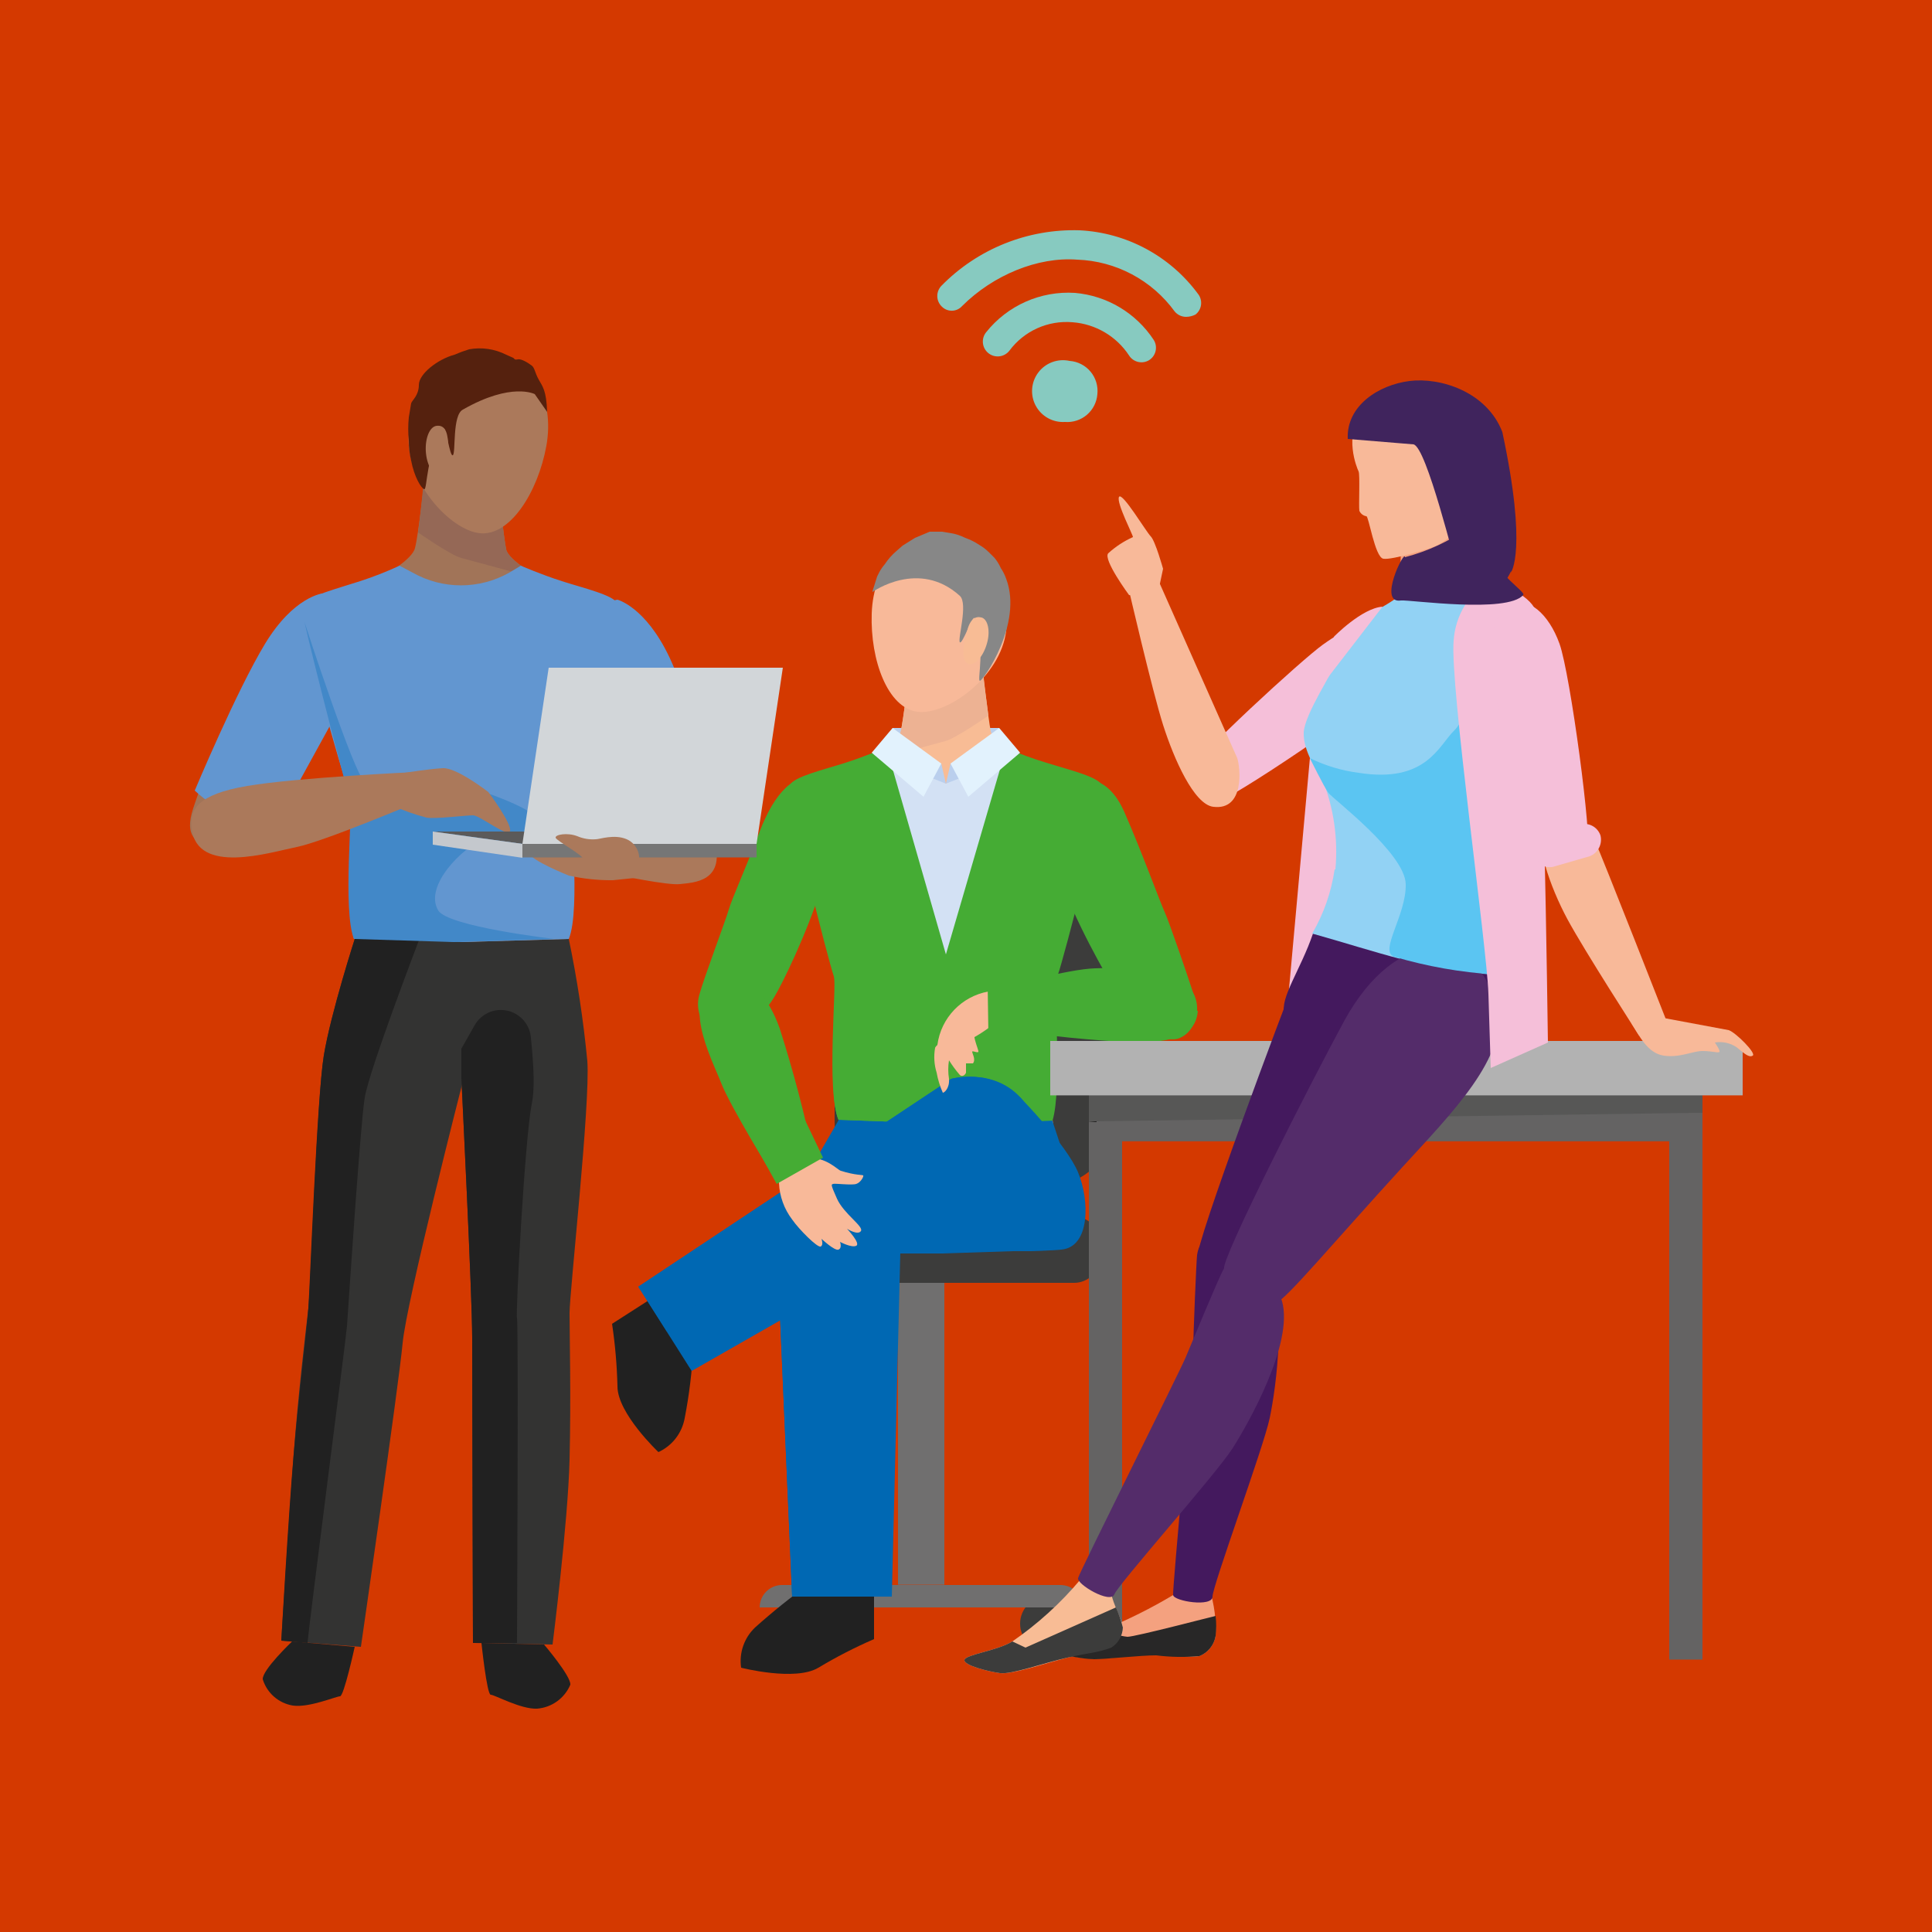 <svg height="250" viewBox="0 0 250 250" width="250" xmlns="http://www.w3.org/2000/svg"><g fill="none"><path d="m0 0v250h250v-250z" fill="#d43900"/><g transform="translate(24 29)"><path d="m92.2 133.2h6v42.86h-6z" fill="#706f6f"/><path d="m83.2 181.1c0 1.933-1.567 3.5-3.5 3.5s-3.5-1.567-3.5-3.5 1.567-3.5 3.5-3.5c.937-.028 1.843.332 2.506.994s1.022 1.569.994 2.506" fill="#313131"/><path d="m115 181.1c0 1.933-1.567 3.5-3.5 3.5s-3.5-1.567-3.5-3.5 1.567-3.5 3.5-3.5c.937-.028 1.843.332 2.506.994s1.022 1.569.994 2.506" fill="#3c3c3b"/><path d="m116.2 179h-41.9c0-1.602 1.298-2.9 2.9-2.9h36c1.619-.001 2.946 1.282 3 2.9" fill="#706f6f"/><g fill="#3c3c3b"><path d="m115 137h-39.5c-1.839.001-3.346-1.461-3.4-3.3v-1.9c0-1.878 1.522-3.4 3.4-3.4h39.5c1.839.054 3.301 1.561 3.3 3.4v1.9c0 .875-.348 1.715-.967 2.333s-1.458.967-2.333.967"/><path d="m92.2 124.4h19.6c4.529 0 8.2-3.671 8.2-8.2v-27.1c0-9.941-8.059-18-18-18-9.941 0-18 8.059-18 18v27.1c0 4.529 3.671 8.2 8.2 8.2"/><path d="m92 121.3h15.3c3.496-.055 6.3-2.904 6.3-6.4v-26.6c0-7.732-6.268-14-14-14-7.732 0-14 6.268-14 14v26.6c0 3.535 2.865 6.4 6.4 6.4"/></g><path d="m91.5 65.2h13.8v4.83h-13.8z" fill="#bacfed"/><path d="m89.1 176.7-8.3-.8c-2.469 1.769-4.839 3.672-7.1 5.7-1.406 1.34-2.077 3.277-1.8 5.2 0 0 7 1.8 10 0 2.316-1.391 4.721-2.627 7.2-3.7z" fill="#212121"/><path d="m112.1 95.4c2.5-7.5 8.9-20.5 5.1-22.8s-18.8-4.7-18.8-4.7v.2s-14.1 1.2-19 4.2 2.8 15.8 5.2 23.4c.6 1.8.5 9.9.3 17.2 0 1.7-1.5 9.9-1.2 13.3 0 1 11.5 3.8 14.7 4s14.6-3.2 14.7-4.2c.2-3.4-1.2-11.6-1.3-13.4-.2-7.2-.3-15.3.3-17.2" fill="#f8bc95"/><path d="m81.6 71.9c-2.7-1.1-5.4 1.7-7.3 6.7s-3.6 8.7-4 10.1-3.2 8.8-3.8 11c-.635 2.145.44 4.426 2.5 5.3 1.8.7 5.2-1.7 7.2-5s12.5-25.3 5.4-28.1" fill="#45ac34"/><path d="m104.2 65.6c-.3-1.4-1.1-8.5-1.1-8.5h-4.7v.2h-4.7s-.8 7.1-1.2 8.6-4.2 3.6-4.2 3.6h10.1v-.2h10s-3.9-2.2-4.2-3.7" fill="#f8bc95"/><path d="m103.9 63.6c-.3-2.1-.7-5.3-.8-6.2l-.3-.3h-4.4v.2h-4.7s-.8 7.1-1.2 8.6-4.2 3.6-4.2 3.6h.5l9.5-2.6c1.3-.3 5.6-3.3 5.6-3.3" fill="#edb293"/><path d="m84.6 115.8-7 12.1-.4 5.3h20.6l15.5-.5 2.8-4.8-4-12.1z" fill="#0068b3"/><path d="m76.4 129 2.1 48.6h12.9l1.2-48.6s-1.9-6.4-8.6-6.4-7.6 6.4-7.6 6.4" fill="#0068b3"/><path d="m84 122.6c-5.7 0-7.6 6.4-7.6 6.4l2.1 48.6h5.5z" fill="#0068b3"/><path d="m113.4 72.5c2.6-1.1 5.9-1.4 8.1 3.6s4.6 11.6 5.2 12.9 3.1 8.6 3.8 10.8.2 4.6-1.8 5.5-5.2-1.5-7.5-4.8-14.7-24.8-7.8-28" fill="#45ac34"/><path d="m118.3 72.8c-.5-1.1-4-1.9-7.1-2.9-1.767-.537-3.503-1.171-5.2-1.9l-7.6 4.4-7.6-4.4c-1.689.749-3.426 1.384-5.2 1.9-3.1 1-6.5 1.8-7.1 2.9s5 22.4 5.6 24.2-1 14.5.6 18.3l13.6.5h.1l13.6-.4c1.2-4.4 0-16.7.6-18.6s6.3-22.9 5.7-24" fill="#d3e1f4"/><path d="m97.8 69.8.6 2.6-4.6-1.8 2.6-1.2z" fill="#bacfed"/><path d="m118.7 72.7c-.6-1.2-4.1-2-7.3-3-1.767-.537-3.503-1.171-5.2-1.9l-7.8 26.7-7.7-26.8s-2.5 1.1-5.3 2-6.7 1.8-7.2 2.9 5 22.9 5.7 24.7-1 14.8.6 18.6l13.8.5h.1l13.8-.4c1.3-4.4 0-17 .7-18.9s6.3-23.3 5.8-24.4" fill="#45ac34"/><path d="m100.6 114.6c-1.3-.9-3.3-1.7-4.5-2.5s0-3.3-.1-4.6 3.7-3.9 6.2-4.8 6.9-.5 7.9-2.3-1.7-3.4-2.9-3.4-8.6-2.2-9.8-2-10 1-11.4 0-7.8-22.4-7.8-22.4c1.5 6.8 5.3 23.5 5.7 24.7s-1 14.8.6 18.6l13.8.5h.1l13.8-.4c-1.415-.18-2.818-.447-4.2-.8-1.3-.4-6 .2-7.4-.6" fill="#45ac34"/><path d="m99 69.8-.6 2.6 4.6-1.8-2.7-1.2z" fill="#bacfed"/><path d="m88.8 68.4 2.7-3.2 6.3 4.6-2.3 4.3z" fill="#e2f2fd"/><path d="m108 113s6 6.1 7.5 9.7 1.6 9.7-2.2 10-7.1.3-7.9-.2-7.3-11.6-7.2-12.9 7.2-7.7 9.8-6.6" fill="#0068b3"/><path d="m60.5 138.9 5.2 6.6c-.154 3.022-.522 6.03-1.1 9-.344 1.935-1.614 3.579-3.4 4.4 0 0-5.3-5-5.3-8.5-.066-2.712-.299-5.417-.7-8.1z" fill="#212121"/><path d="m107.7 124.3-42.2 24.1-6.9-10.9 40.5-26.9s6.5-1.8 10 3.8-1.4 9.9-1.4 9.9" fill="#0068b3"/><path d="m115.5 123.3c-.2-.3-7.1-9.9-7.4-10.1-3.6-4.1-9-2.6-9-2.6l-40.5 26.9 3.7 5.8s26.9-25.6 38.2-30c4.4-1.7 15 10 15 10" fill="#0068b3"/><path d="m108 68.4-2.7-3.2-6.3 4.6 2.3 4.3z" fill="#e2f2fd"/><path d="m88.8 50.4c-.2 6.1 2.1 12.2 5.9 12.7s10.8-4.5 11.5-10.5-2.3-11.2-7.8-12-9.4 3.6-9.6 9.8" fill="#f8b999"/><path d="m88.9 47.6s6-4.3 11.3.5c1.1 1-.3 5.6 0 6s1.7-3.6 1.9-3.1c1.5 3.6.3 8.1.7 8.1s5.6-7.4 3.4-13.2c-.172-.495-.408-.965-.7-1.4-.207-.467-.476-.904-.8-1.3l-.7-.7c-.383-.394-.821-.731-1.3-1-.557-.378-1.163-.681-1.8-.9-.567-.288-1.174-.491-1.8-.6l-1.2-.2h-1.6l-1.9.8-.8.5-.8.5-.8.7c-.578.493-1.083 1.065-1.5 1.7-.266.309-.501.644-.7 1l-.3.6-.6 1.9" fill="#878787"/><path d="m101.1 52.8c-.5 1.6-.7 3.9.2 4.1s1.9-.9 2.4-2.6.1-3.2-.7-3.4-1.5.2-1.9 1.9" fill="#f8bc95"/><path d="m69.5 97.9c2.2-.7 5.3.3 7.4 6.2 1.754 5.487 3.222 11.061 4.4 16.7l-5.3 2.3s-5.5-8.9-6.7-12-5.7-11.5.2-13.2" fill="#45ac34"/><path d="m76.5 122.2.3 1.9c.077 1.703.67 3.342 1.7 4.7.9 1.3 3.3 3.7 3.7 3.5s.1-1 .1-1 1.7 1.6 2.2 1.4.2-1 .2-1 1.5.8 2.1.5-1.2-2.2-1.2-2.2 1.4.9 1.8.3-2.2-2.2-3.1-4.2-.7-1.8-.5-1.9 2.4.2 3 0 1-1 .9-1.1-1 0-2.9-.6c-.4-.1-2-1.9-4.3-1.6-1.361.341-2.698.776-4 1.3" fill="#f8b999"/><path d="m73.9 119.5 6.3-3.5 2.3 4.8-6 3.4z" fill="#45ac34"/><path d="m131 101.8c-.2 2.3-1.6 4.1-8.1 4.1-5.659-.268-11.301-.835-16.9-1.7v-5.5s8.2-2.3 11.7-2.4 13.5-.6 13.2 5.5" fill="#45ac34"/><path d="m103.9 99.3c-3.466.621-6.134 3.41-6.6 6.9 0 .5 1.2.9 2.2.4s5.6-2.8 5.7-4.1-.3-3.4-1.3-3.2" fill="#f8b999"/><path d="m102.9 100.7c-1.018.619-1.958 1.357-2.8 2.2l-.6.5-.4.5-.4.3-.3.6-.6.4c-.4.3-.1.6-.3.8s-.5.5-.5.6c-.189 1.067-.121 2.165.2 3.2.163.895.431 1.768.8 2.6.2 0 .9-.6.8-1.8-.129-.795-.129-1.605 0-2.4.416.669.884 1.304 1.4 1.9.3.3.7 0 .8-.3v-1.2h.9c.4-.5-.1-1.3-.1-1.5s.7.2.8 0-1.1-2.6-.3-3.1 1.5-2.1.7-3.3" fill="#f8b999"/><path d="m108.9 97.9.2 7-5.2.1-.1-6.6z" fill="#45ac34"/><g fill="#a17458" transform="translate(0 44)"><path d="m21.9 28c-2.4-7.7-8.8-20.7-5.1-23s18.9-4.8 18.9-4.8v.2s14.1 1.2 19 4.1-2.8 16-5.2 23.7c-.6 1.8-.5 10-.3 17.3.1 1.8 1.5 10 1.3 13.5-.1 1-11.5 7.3-14.7 7.5v-.3c-3.2-.1-14.7-6.4-14.8-7.4-.2-3.5 1.2-11.7 1.3-13.5.2-7.3.2-15.5-.4-17.3"/><path d="m20.2 4.3c2.6 1.3 3 6 .4 10.7-1.664 3.068-3.501 6.039-5.5 8.9-.7 1.3-4.3 8.8-5.6 10.7s-4.1 3.5-6.1 2.4-3.6-1.7-2.4-5.4 11-31.3 19.2-27.3"/></g><path d="m29.7 41.9c.4-1.4 1.2-8.6 1.2-8.6h4.7v.2h4.8s.8 7.2 1.1 8.6 4.3 3.7 4.3 3.7h-10.2v-.2h-10.1s3.9-2.2 4.2-3.7" fill="#a17458"/><path d="m30.1 39.9c.3-2.2.6-5.3.7-6.3l.3-.3h4.5v.2h4.8s.8 7.2 1.1 8.6 4.3 3.7 4.3 3.7h-.5l-9.6-2.6c-1.3-.3-5.6-3.3-5.6-3.3" fill="#956856"/><g fill="#f8bc95"><path d="m43.3 95c5.8-.1 8.1 4 7.9 16.4s-1.9 25.9-2.7 27.9-9.1 2-9.9.8-2.9-26.9-2.9-30.9 1.3-14.2 7.6-14.2"/><path d="m43 149.2h1.5c2.296-.107 4.102-2.001 4.1-4.3l-.2-5.2c-.026-1.114-.494-2.172-1.301-2.941s-1.885-1.186-2.999-1.159h-1.5c-1.114.026-2.172.494-2.941 1.301-.769.806-1.186 1.885-1.159 2.999v5.1c.108 2.336 2.063 4.157 4.4 4.1"/><path d="m43.8 141.6c1.8 0 6.1.6 5.9 12.2s-5.1 27.5-5.1 27.5h-4.2s-2.1-21.5-2.1-25.6c-.1-9.4-.1-14.1 5.5-14.1"/><path d="m28 95.1c-5.8-.7-8.5 3.1-9.6 15.5s-1.7 26-1.1 28 8.8 2.9 9.7 1.9 6.6-26.5 7-30.5.3-14.3-6-14.9"/><path d="m21.8 149.1-1.5-.2c-2.299-.312-3.937-2.392-3.7-4.7l.7-5.2c.36-2.259 2.425-3.841 4.7-3.6l1.5.2c2.288.311 3.896 2.41 3.6 4.7l-.6 5.2c-.311 2.288-2.41 3.896-4.7 3.6"/><path d="m21.7 141.4c-1.7-.2-6.1 0-7.1 11.5s.9 27.9.9 27.9l4.2.4s5.6-21.1 6.1-25.2c1-9.3 1.5-14-4.1-14.6"/><path d="m53.2 48.8c-2.8.9-3.8 5.5-1.9 10.5 1.271 3.27 2.706 6.474 4.3 9.6.5 1.3 3.1 9.3 4.1 11.3s3.6 4 5.7 3.2 3.8-1.2 3.1-5-6.7-32.5-15.3-29.6"/></g><path d="m49.6 92.5c1.088 5.219 1.889 10.493 2.4 15.8.4 5.5-2.3 29.9-2.3 32.6s.2 10.9 0 19-2.2 23.9-2.2 23.9l-10.3-.2s-.1-34.1-.1-39.5-1.4-33.6-1.4-33.6v-17.6z" fill="#333332"/><path d="m15.4 49.1c.6-1 4.1-1.9 7.2-2.9 1.739-.564 3.442-1.232 5.1-2l1.7.9c3.878 2.192 8.622 2.192 12.5 0l1.5-.9s2.5 1.1 5.3 2 6.7 1.8 7.2 2.9-5.1 22.9-5.7 24.7 1 14.8-.6 18.7l-13.9.4-13.9-.4c-1.2-4.4.1-17.1-.6-18.9s-6.9-22.7-5.8-24.5" fill="#6296d0"/><g transform="translate(12 92)"><path d="m10 .2s-3.2 9.9-4.1 15.4-1.7 30.1-2 32.7-1.3 10.9-1.9 18.9-1.6 24.1-1.6 24.1l10.3.8s4.9-33.9 5.4-39.3 7.7-33.5 7.7-33.5v-18.4z" fill="#333332"/><path d="m34.4 91.8s3.5 4.1 3.4 5.2c-.742 1.756-2.4 2.951-4.3 3.1-2.1.1-5.5-1.8-6-1.8s-1.2-6.7-1.2-6.7z" fill="#212121"/></g><path d="m13.8 183.4s-3.9 3.7-3.8 4.9c.547 1.783 2.059 3.101 3.9 3.4 2.1.3 5.6-1.2 6.1-1.2s1.9-6.4 1.9-6.4z" fill="#212121"/><path d="m23.2 113c-.6 3.7-2.2 28.2-2.3 29.6s-5 39.2-5.1 41l-3.4-.3s.9-16 1.6-24.1 1.7-16.2 1.9-18.9 1.1-27.2 2-32.7 4.1-15.4 4.1-15.4l8.2.5s-6.4 16.7-7 20.3" fill="#212121"/><path d="m37.4 103.7c.836-1.508 2.562-2.288 4.246-1.919 1.684.369 2.926 1.8 3.054 3.519.4 4 .5 6.7.1 8.6-.9 4.6-2.1 27.1-1.9 27.7s0 42 0 42h-5.7s-.1-34.1-.1-39.5-1.4-33.6-1.4-33.6v-3.8z" fill="#212121"/><path d="m55.9 48.6s3.6.9 6.7 7.4 5.9 19.8 5.9 19.8c-1.651 1.231-3.516 2.147-5.5 2.7-3.6 1.1-5.2.8-5.2.8l-4.6-13.8s-1.8-16.4 2.7-16.9" fill="#6296d0"/><path d="m17.7 47.8s-3.7.4-7.4 6.5-9.1 19-9.1 19c1.512 1.415 3.276 2.534 5.2 3.3 1.606.759 3.332 1.233 5.1 1.4l7.2-13.1s3.4-16.2-1-17.1" fill="#6296d0"/><path d="m46.7 28.7c-1.1 6-4.7 11.7-8.6 11.3s-9.7-6.8-9.2-12.8 4.8-10.7 10.4-10.3 8.5 5.6 7.4 11.8" fill="#ab795b"/><path d="m45.2 22s-3-1.6-9.3 2c-1.4.7-.9 5.6-1.3 5.9s-.9-3.9-1.2-3.4c-2.3 3.2-2.1 7.9-2.5 7.8s-1.3-1.6-1.7-3.7c-.204-.851-.305-1.724-.3-2.6-.1-.997-.1-2.003 0-3l.3-1.8c.1-.4 1-1 1-2.4s2.4-3.3 4.6-3.9c.621-.266 1.255-.499 1.9-.7 1.634-.297 3.319-.051 4.8.7l.9.4c.2.1.1.3.6.2s1.4.5 1.8.8.4.9.9 1.8 1 1.4 1.1 4.2" fill="#55210e"/><path d="m34 28.4c.1 1.7-.2 4-1.1 4.1s-1.7-1.4-1.8-3.1.5-3.2 1.4-3.3 1.4.5 1.5 2.3" fill="#ab795b"/><path d="m32.7 88.8c-1.9-3.2 3.3-8.2 5.7-9.1s6.7-.4 7.3-2.2-10.7-5.4-11.8-5.3-9.3 1-10.7 0-7.8-20.7-7.8-20.7c1.5 6.6 5.5 21.8 5.9 23s-1 14.2.5 18l12.9.4h.1l12.9-.4s-13.8-1.6-15-3.7" fill="#4288c8"/><g fill="#ab795b" transform="translate(0 70)"><path d="m68.3 9.3c-.7-2.2-1.8-3.8-4.7-3.1s-8.9 4.4-8.9 4.4l1.1 3.6s6.6 1.4 8.2 1.2 6.2-.2 4.3-6.1"/><path d="m.8 8.2c-.3-2.4.7-4.4 7.2-5.5s21.8-1.8 21.8-1.8l.4 3.8s-12.3 5.2-15.8 5.9-12.9 3.7-13.6-2.4"/></g><path d="m26.7 75.2c1.45.665 2.956 1.201 4.5 1.6 1.1.2 5.1-.3 6-.3s4.6 3 4.8 2-2.8-5-2.8-5-4.1-3.2-5.9-3.1-4.9.6-4.9.6z" fill="#ab795b"/><path d="m61 80c-1.549-.36-3.119-.627-4.7-.8-1.1.1-4.9 1.3-5.8 1.5s-6.1-.2-6 .7 5.1 2.9 5.1 2.9c1.871.416 3.783.617 5.7.6l4.9-.5z" fill="#ab795b"/><path d="m43.6 80.2h29.5l-15.2-1.6h-25.9z" fill="#5b5a5a"/><path d="m43.6 80.2h30.3l3.4-22.8h-30.3z" fill="#d2d6d9"/><path d="m43.6 82-11.6-1.7v-1.7l11.6 1.6z" fill="#c4c8cd"/><path d="m43.6 80.2h30.3v1.75h-30.3z" fill="#767676"/><path d="m54.9 83.7s-3.3-.9-3.4-1.5-3.5-2.4-3.6-2.8 1.5-.7 2.8-.2c.756.325 1.579.462 2.4.4.5 0 2.4-.7 4 0 1.055.466 1.698 1.551 1.6 2.7 0 .5-2.8 2.3-3.8 1.4" fill="#ab795b"/><path d="m116.9 107.3h4.3v78.05h-4.3z" fill="#646363"/><path d="m192 107.7h4.3v78.05h-4.3z" fill="#646363"/><path d="m117.7 107.3h77.7v11.38h-77.7z" fill="#646363"/><path d="m116.9 112.4h1v3.78h-1z" fill="#121212"/><path d="m116.9 112.4v3.8l.8-.1v-3.7z" fill="#575756"/><path d="m195.4 115h.9v-2.6h-.9z" fill="#575756"/><path d="m117.7 112.4v3.7l77.7-1.1v-2.6z" fill="#575756"/><path d="m111.9 105.7h89.6v7.04h-89.6z" fill="#b2b2b2"/><path d="m145.5 69.1-3.3 36.5 8.8.3 3.9-41.9z" fill="#f5bfd9"/><path d="m157.5 51.5c2 1.6 1.2 5.1-1.7 8.1s-21 15.2-22.3 15.1-4.2-2.1-3.5-3.9 14.4-14.4 17.2-16.4 7.8-4.9 10.3-2.9" fill="#f5bfd9"/><path d="m133 75.4c-2.5-.3-5.1-6.2-6.5-10.6s-4.5-17.8-4.5-17.8l3.8-1.1 10.3 23.2c.4 1.2 1 6.8-3.1 6.3" fill="#f8b999"/><path d="m169.4 97.1c.441 2.238.609 4.521.5 6.8-.4 5.7-19.5 7.4-20.2 7.2s-6.9-6.8-7.5-8.9 2.1-5.7 3.7-10.4z" fill="#44195e"/><path d="m132.5 176.6c.627 1.97.898 4.035.8 6.1-.196 1.175-.993 2.161-2.1 2.6-2 .3-3.7-.3-5.8-.3s-5.9.8-8.7.6c-1.3-.1-4.1-.6-3.9-1.3s4.1-1.6 6.2-2.5c3.04-1.242 5.982-2.713 8.8-4.4 0 0 4.5-1 4.7-.8" fill="#f4a17f"/><path d="m153.4 98.2c3 3.6 5.6 11.2-.1 18.8s-13.1 19.9-14.1 20.2-7.6-2.6-8.2-3.6 11.6-33.5 12.3-35.1 6.6-4.5 10.1-.3" fill="#44195e"/><path d="m139.5 134.5c3.3 4.4 1.6 16.2.8 20s-7.4 21.7-7.4 23.1-5 .6-5.1-.2 2.6-29.6 2.6-31.6.4-11.5.5-12.4c.7-4.7 6.7-1.5 8.6 1.1" fill="#44195e"/><path d="m158.5 51.8c-1.7-.1-1.6-2.1-1.5-3.7v-.2c.2-.7.4-10.5.4-10.5l10.1-3.1s-1 9.8-.6 11.7c-2.6 2.6-4.8 6-8.5 5.8" fill="#f4a17f"/><path d="m148.8 83.5c.365-3.98-.217-7.989-1.7-11.7-.5-.7-2.5-3.6-2.4-6s3.9-8 4.2-9.2-.1-2.9.5-3.7 6.7-3.8 7.6-4.8c.9 1.2 7.4.5 10-2.1v.2c2.1 2 8.5 3.9 9.8 7.2s-7.2 13-7.6 26.7c-.2 4.1-.1 11.6.1 17-8.3-.4-15.3-3-23.5-5.3 1.489-2.555 2.474-5.373 2.9-8.3" fill="#92d2f4"/><path d="m169.7 101.3c1.6 6.3-5.9 13.8-12.3 20.8-8.6 9.4-15.2 17.3-16.2 17.4s-6.3-3.2-6.8-4.3 11.3-24.3 15.6-32.2c6.6-12 16.9-12.3 19.7-1.7" fill="#542c6a"/><path d="m119.8 177.2c.2 1.3 1.4 3.4 1.5 4.4.001 1.072-.571 2.064-1.5 2.6-1.9.7-2.6.5-5.7 1.3s-7.2 2.2-8.7 2-4.7-1-4.6-1.7 4.3-1.2 6.2-2.4c3.28-2.259 6.24-4.95 8.8-8 0 0 4 1.5 4 1.8" fill="#f8bc95"/><path d="m141.9 139.4c1.5 5.4-4.3 15.7-6.4 19s-14.8 17.6-15.3 18.9-4.9-1.3-4.7-2.1 13.1-26.6 13.9-28.5 4.4-10.6 4.9-11.4c2.3-4.2 6.7 1.1 7.6 4.1" fill="#542c6a"/><path d="m133.3 180.1c.101.864.101 1.736 0 2.6-.196 1.175-.993 2.161-2.1 2.6-1.865.167-3.742.133-5.6-.1-2.1 0-6.4.5-8 .5s-5.4-.7-5.2-1.4 4.5-1.6 6.6-2.5c.875.556 1.868.899 2.9 1 1 0 11.3-2.7 11.4-2.7" fill="#282727"/><path d="m152.3 24.3c2.2-2.7 9.2-5.7 13.4-1.2s3.1 9.5 1.5 12.8c-1.091 2.432-2.954 4.436-5.3 5.7-.5.3-5.8 1.9-6.9 1.7s-1.9-5.6-2.2-5.5c-.399-.067-.737-.33-.9-.7-.1-.6.1-4.7-.1-5.1s-2-4.7.5-7.7" fill="#f8b999"/><path d="m120.4 179c.373.84.674 1.71.9 2.6-.037 1.062-.599 2.036-1.5 2.6-1.9.7-2.6.6-5.7 1.3s-7.2 2.2-8.7 2-4.7-1-4.6-1.7 4.3-1.2 6.2-2.4l1.7.8z" fill="#3c3c3b"/><path d="m150.4 27.8 8.5.7c1.7.3 5.4 15.7 5.8 16.6 4.6 7 7.3-1.7 6.8 0 0 0 2.2-2.8-1.1-18.2-2-5.2-8-7.1-12-6.6s-8.2 3.2-8 7.5" fill="#40245d"/><path d="m145.5 69.1c1.981.977 4.11 1.619 6.3 1.9 8.8 1.4 10.4-3.6 12.4-5.5s4.1-11.1 4.1-11.1l8 3.4s-6.4 12.9-6.8 19.5c-.2 3.7-.1 19.8-.1 19.8-4.406-.276-8.767-1.048-13-2.3-2-.7 1.6-5.4 1.5-9.4s-9.4-11-10-11.8-2.4-4.5-2.4-4.5" fill="#5bc5f2"/><path d="m126.5 44.6s-1-3.6-1.6-4.2-3.7-5.8-4.1-5.1 1.9 5.1 1.8 5.2c-1.171.526-2.252 1.235-3.2 2.1-.7.8 2.7 5.4 2.7 5.4l3.6.4z" fill="#f8b999"/><path d="m168.9 46c-2.794 1.691-4.586 4.641-4.8 7.9-.5 5.7 4.3 39.5 4.5 45.7s.3 9.6.3 9.6l7.4-3.3s-.7-54.3-1.8-56.3-5.6-3.6-5.6-3.6" fill="#f5bfd9"/><path d="m154.9 49.5-7.4 9.6 1.1-5.7s3.6-3.7 6.3-3.9" fill="#f5bfd9"/><path d="m182.5 80.1c.6 1.2 9.5 23.9 9.5 23.9l-3.9 1s-7.1-11-9.3-15.1-4.4-10.2-2.9-12.1c2.7-3.4 6.1 1.2 6.6 2.3" fill="#f8b999"/><path d="m171.4 49.2c2.3-1.1 5 1.2 6.4 5.1s4.3 25.6 3.6 26.8-4.1 2-5.4.5-6.1-18.4-6.7-21.8-.9-9.2 2.1-10.6" fill="#f5bfd9"/><g transform="translate(174 77)"><path d="m9.1 2.1c.28 1.124-.32 2.281-1.4 2.7l-4.5 1.3c-.53.185-1.114.139-1.609-.127-.495-.266-.854-.728-.991-1.273-.324-1.104.3-2.263 1.4-2.6l4.4-1.4c1.13-.331 2.319.286 2.7 1.4" fill="#f5bfd9"/><path d="m13.1 26.4c1 1.6 2.1 3.9 4.2 4.2s3.7-.6 5-.6 2.1.3 2.2.1-.6-1.2-.6-1.2c.976-.162 1.977.052 2.8.6 1 .8 1.6 1.4 2.1 1.1s-2.2-3-3.1-3.3l-9.1-1.7z" fill="#f8b999"/></g><path d="m164.5 35.5s.3-3.7 4.3-2.2.6 6.5-.2 8.8c1.1 3.3 4.9 5.5 4.5 5.9-2.1 2.4-14.6.6-15.8.7-3.1.5.5-6.7.5-5.6 2.939-.766 5.716-2.053 8.2-3.8z" fill="#40245d"/><path d="m114.4 17.7c-1.526-.333-3.107.253-4.047 1.501s-1.068 2.929-.327 4.304 2.215 2.194 3.774 2.095c1.035.083 2.06-.251 2.849-.927.788-.676 1.275-1.638 1.351-2.673.111-1.051-.209-2.103-.888-2.914s-1.657-1.311-2.712-1.386" fill="#87cac0"/><g fill="#87cac0" transform="translate(97)"><path d="m18.1 8.9c-4.436-.282-8.731 1.623-11.5 5.1-.663.828-.528 2.037.3 2.7.828.663 2.037.528 2.7-.3 1.903-2.577 5.009-3.978 8.2-3.7 2.968.224 5.665 1.812 7.3 4.3.557.877 1.715 1.145 2.6.6.877-.557 1.145-1.715.6-2.6-2.285-3.49-6.044-5.738-10.2-6.1"/><path d="m18.7.8c-6.711-.21-13.203 2.402-17.9 7.2-.347.37-.532.864-.514 1.371s.24.986.614 1.329c.353.342.83.524 1.321.506.491-.019.953-.238 1.279-.606 4-4 9.8-6.4 14.9-6 5.006.178 9.653 2.649 12.6 6.7.367.45.919.708 1.5.7.418-.006.829-.108 1.2-.3.403-.315.662-.779.718-1.287.056-.508-.094-1.017-.418-1.413-3.615-4.886-9.23-7.895-15.3-8.2"/></g></g></g></svg>
